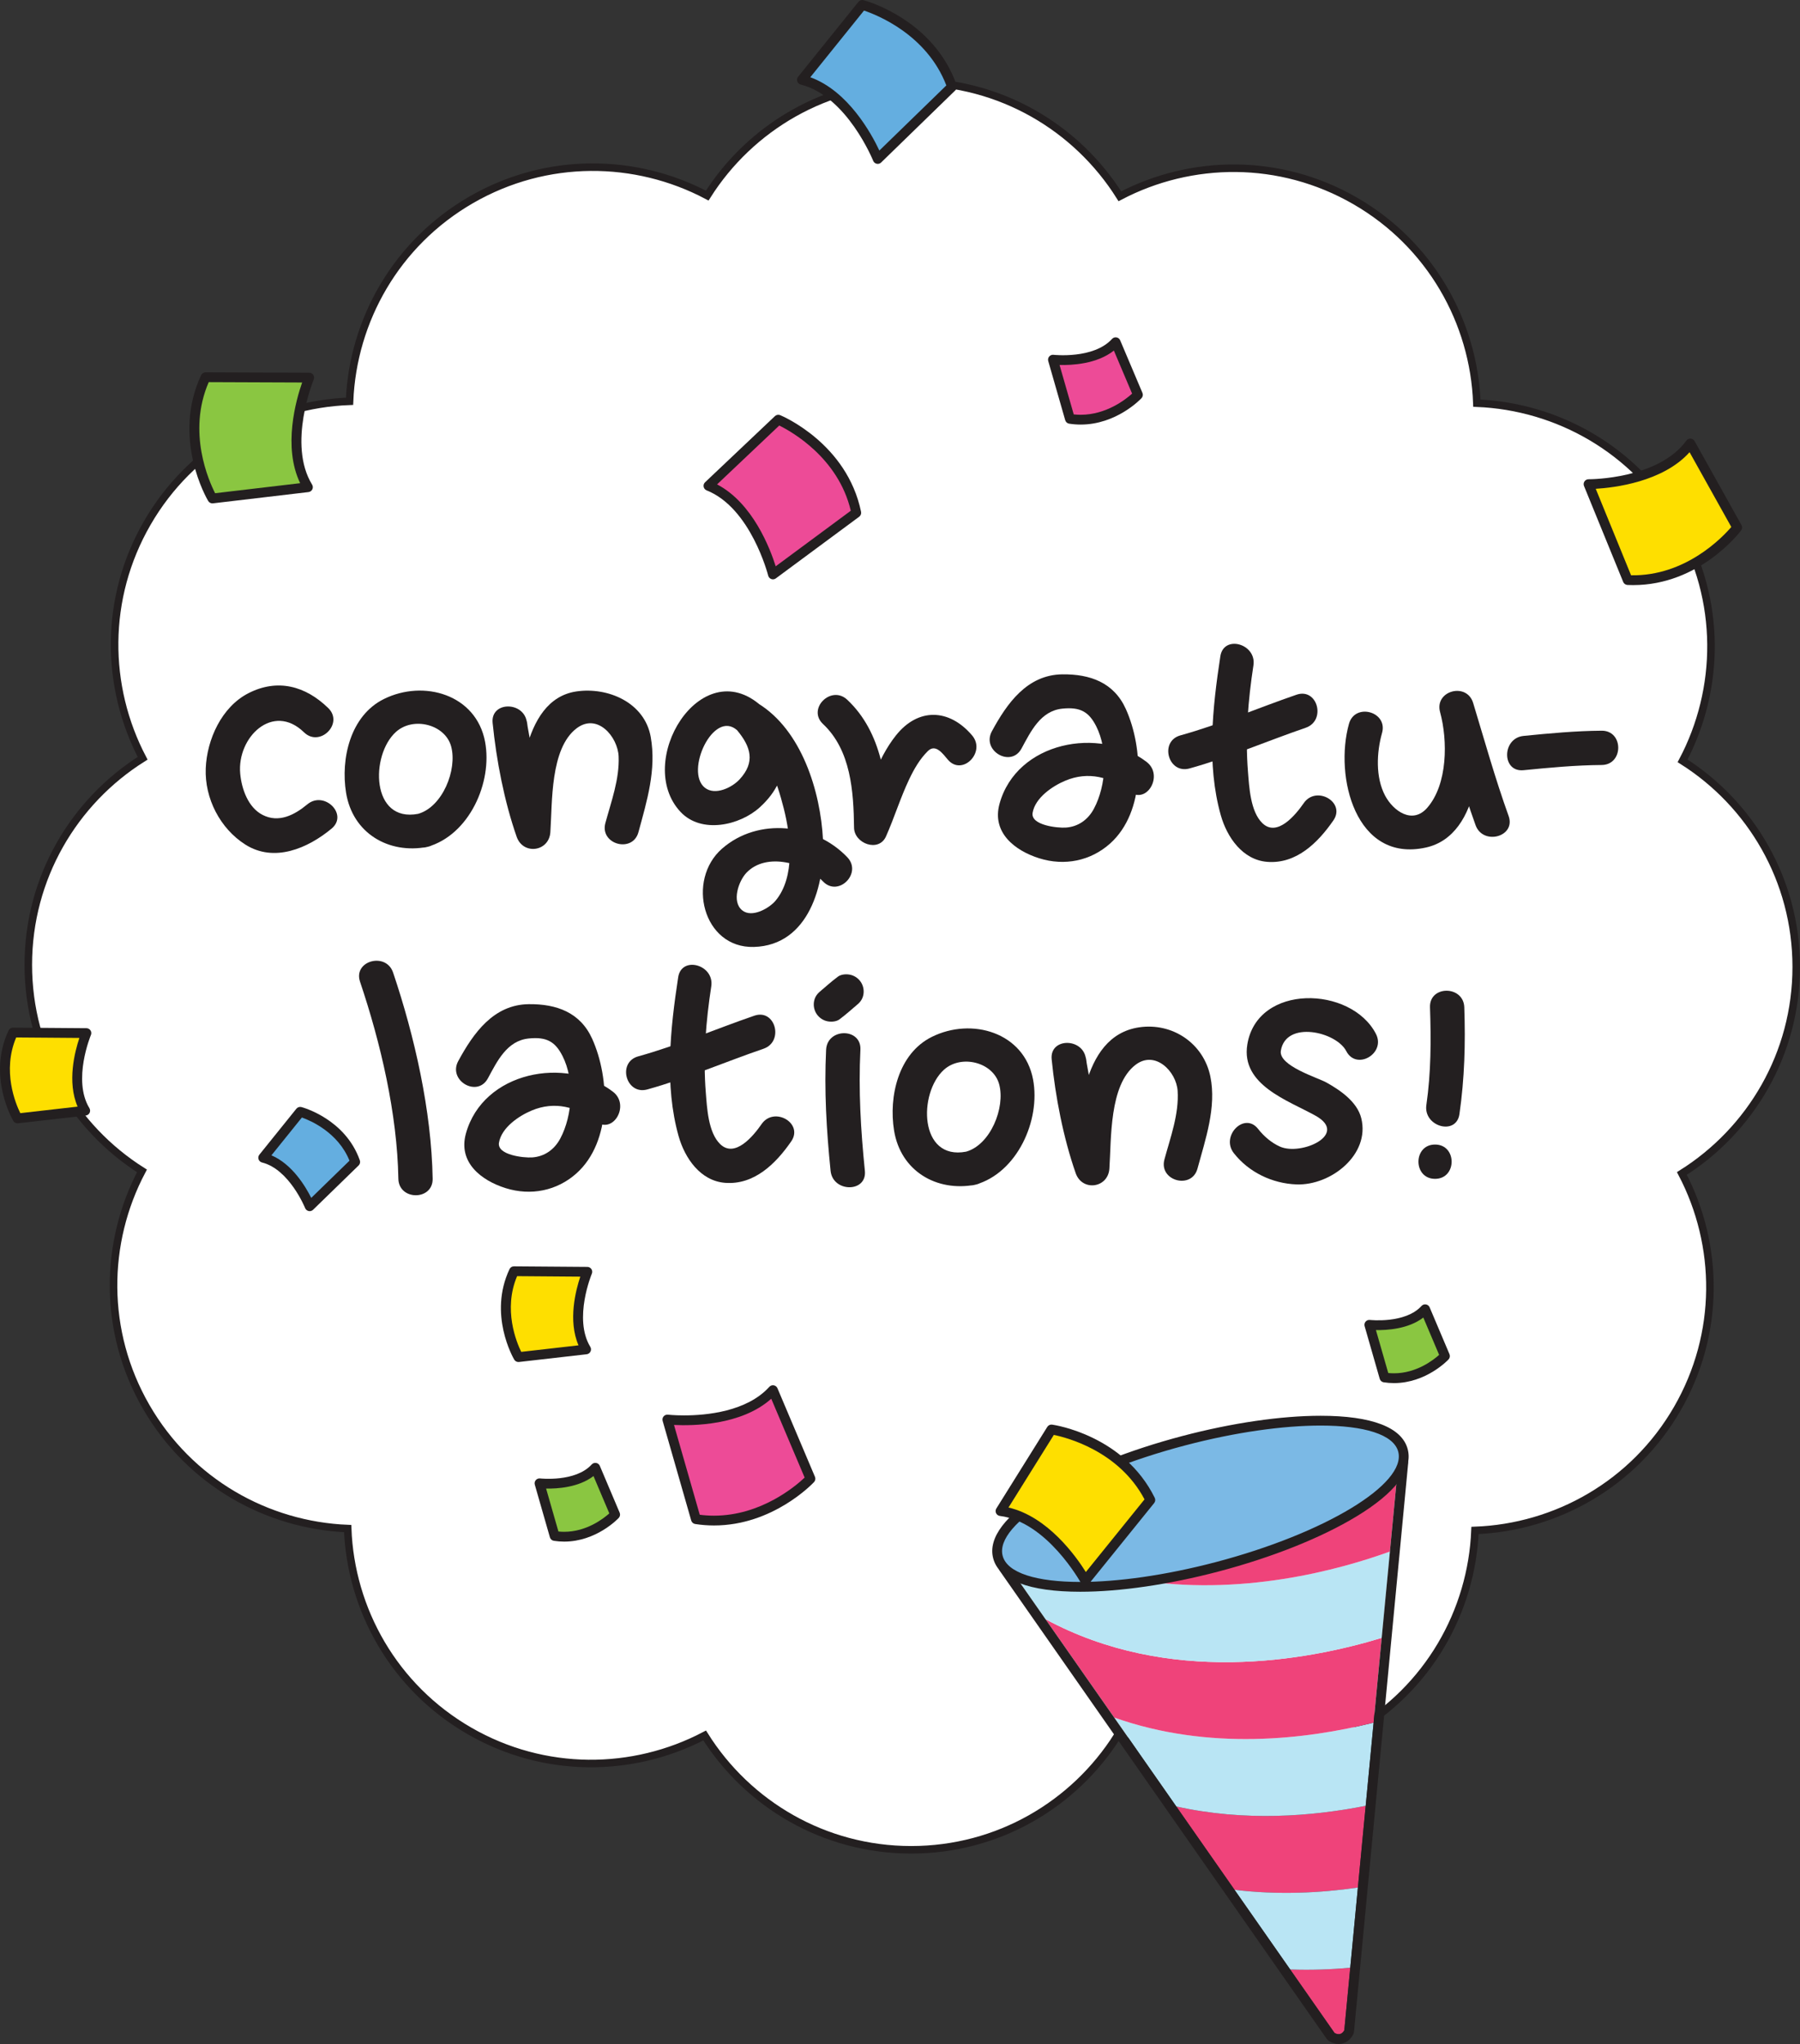 <?xml version="1.0" encoding="utf-8"?>
<!-- Generator: Adobe Illustrator 13.0.0, SVG Export Plug-In . SVG Version: 6.00 Build 14948)  -->
<svg version="1.2" baseProfile="tiny" id="Layer_1" xmlns="http://www.w3.org/2000/svg" xmlns:xlink="http://www.w3.org/1999/xlink"
	 x="0px" y="0px" width="477.575px" height="542.334px" viewBox="0 0 477.575 542.334" xml:space="preserve">
<rect x="0" y="0" width="477.575" height="542.334" fill="#333333" stroke="none"/>
<path fill="#FFFFFF" stroke="#231F20" stroke-width="2" stroke-miterlimit="10" d="M476.575,256.555
	c0-23.021-12.04-43.219-30.153-54.678c10.055-19.02,10.422-42.621-1.127-62.625c-11.512-19.938-32.038-31.41-53.453-32.279
	c-0.799-21.496-12.284-42.121-32.287-53.67c-19.938-11.51-43.451-11.184-62.433-1.227c-11.441-18.219-31.698-30.336-54.797-30.336
	c-23.023,0-43.222,12.039-54.683,30.156c-19.016-10.057-42.617-10.426-62.622,1.125c-19.938,11.512-31.411,32.037-32.278,53.455
	c-21.497,0.799-42.12,12.281-53.669,32.285c-11.513,19.941-11.185,43.449-1.229,62.434C19.629,212.635,7.51,232.895,7.51,255.992
	c0,23.023,12.037,43.221,30.154,54.682c-10.057,19.016-10.423,42.619,1.127,62.621c11.511,19.939,32.034,31.41,53.454,32.281
	c0.798,21.494,12.282,42.119,32.286,53.668c19.94,11.514,43.45,11.184,62.432,1.227c11.44,18.219,31.698,30.336,54.799,30.336
	c23.021,0,43.218-12.039,54.679-30.152c19.018,10.055,42.62,10.422,62.623-1.129c19.938-11.51,31.412-32.035,32.28-53.453
	c21.494-0.801,42.119-12.283,53.669-32.287c11.513-19.939,11.183-43.449,1.226-62.432
	C464.457,299.912,476.575,279.654,476.575,256.555z"/>
<g>
	<g>
		<g>
			<path fill="#97D6D6" d="M322.64,414.713c-7.686,2.023-15.107,3.451-21.915,4.307c-16.333,2.051-29.099,0.781-33.306-3.674
				l-0.356-0.51l104.014-27.379l-0.058,0.621C368.935,396.508,348.762,407.84,322.64,414.713z"/>
		</g>
		<g>
			<path fill="#FFFFFF" d="M371.185,386.322c0.026,0.365-0.003,0.742-0.056,1.121l-0.053,0.014L371.185,386.322z"/>
			<path fill="#231F20" d="M371.076,388.758c0.113,0,0.228-0.016,0.338-0.045l0.051-0.014c0.504-0.135,0.879-0.559,0.951-1.074
				c0.074-0.533,0.095-0.977,0.064-1.396c-0.05-0.676-0.606-1.199-1.281-1.207c-0.735-0.008-1.245,0.504-1.308,1.178l-0.109,1.135
				c-0.04,0.424,0.131,0.842,0.455,1.115C370.475,388.65,370.773,388.758,371.076,388.758z"/>
		</g>
		<g>
			<path fill="#FFFFFF" d="M371.076,387.457l0.053-0.014c-0.031,0.211-0.059,0.42-0.11,0.635L371.076,387.457z"/>
			<path fill="#231F20" d="M371.021,389.379c0.593,0,1.123-0.406,1.264-1.002c0.057-0.234,0.09-0.463,0.123-0.693
				c0.062-0.432-0.093-0.895-0.421-1.184c-0.327-0.291-0.776-0.426-1.193-0.313c-0.526,0.141-0.961,0.609-1.012,1.15l-0.056,0.621
				c-0.063,0.68,0.41,1.293,1.084,1.402C370.881,389.373,370.95,389.379,371.021,389.379z"/>
		</g>
		<g>
			<path fill="#FFFFFF" d="M266.407,413.9l0.655,0.936l-0.051,0.012C266.776,414.543,266.568,414.232,266.407,413.9z"/>
			<path fill="#231F20" d="M267.012,416.148c0.11,0,0.221-0.014,0.33-0.043l0.051-0.014c0.412-0.107,0.744-0.41,0.89-0.809
				c0.147-0.4,0.089-0.846-0.154-1.193l-0.655-0.936c-0.388-0.555-1.134-0.719-1.722-0.377c-0.585,0.344-0.809,1.076-0.515,1.688
				c0.185,0.383,0.422,0.758,0.746,1.178C266.232,415.967,266.615,416.148,267.012,416.148z"/>
		</g>
		<g>
			<path fill="#FFFFFF" d="M267.012,414.848l0.051-0.012l0.356,0.51C267.267,415.184,267.141,415.016,267.012,414.848z"/>
			<path fill="#231F20" d="M267.419,416.645c0.288,0,0.578-0.096,0.818-0.291c0.528-0.428,0.638-1.193,0.248-1.752l-0.356-0.51
				c-0.312-0.447-0.868-0.654-1.396-0.514c-0.423,0.109-0.786,0.432-0.926,0.844c-0.141,0.414-0.089,0.877,0.177,1.221
				c0.184,0.24,0.325,0.42,0.489,0.594C266.726,416.506,267.071,416.645,267.419,416.645z"/>
		</g>
		<g>
			<path fill="#97D6D6" d="M266.31,413.668c0.033,0.078,0.063,0.156,0.098,0.232l-0.151-0.219L266.31,413.668z"/>
		</g>
		<g>
			<g>
				<path fill="#EF437A" d="M360.273,500.82c-9.945,1.447-21.139,2.004-32.726,0.605l-15.45-22.113
					c18.145,4.041,35.954,2.656,50.244-0.174L360.273,500.82z"/>
			</g>
			<g>
				<path fill="#EF437A" d="M358.248,522.098l-1.582,16.607c-0.612,1.072-1.54,1.314-2.599,0.686l-11.76-16.836
					C347.802,522.754,353.148,522.564,358.248,522.098z"/>
			</g>
			<g>
				<path fill="#B9E5F4" d="M362.342,479.139c-14.29,2.83-32.1,4.215-50.244,0.174l-16.479-23.596
					c25.17,8.906,50.948,5.818,68.826,1.348L362.342,479.139z"/>
			</g>
			<g>
				<path fill="#B9E5F4" d="M358.248,522.098c-5.1,0.467-10.446,0.656-15.94,0.457l-14.76-21.129
					c11.587,1.398,22.78,0.842,32.726-0.605L358.248,522.098z"/>
			</g>
			<g>
				<path fill="#EF437A" d="M366.587,434.584l-2.142,22.48c-17.878,4.471-43.656,7.559-68.826-1.348l-18.233-26.102
					C310.054,447.252,346.354,440.73,366.587,434.584z"/>
			</g>
			<g>
				<path fill="#B9E5F4" d="M300.725,419.02c28.24,4.893,54.995-2.615,68.044-7.346l-2.182,22.91
					c-20.232,6.146-56.533,12.668-89.201-4.969l-9.967-14.27C271.626,419.801,284.392,421.07,300.725,419.02z"/>
			</g>
			<g>
				<path fill="#EF437A" d="M300.725,419.02c6.808-0.855,14.229-2.283,21.915-4.307c26.122-6.873,46.295-18.205,48.379-26.635
					l-2.25,23.596C355.72,416.404,328.965,423.912,300.725,419.02z"/>
			</g>
		</g>
		<g>
			<path fill="#231F20" d="M371.019,388.078c-2.084,8.43-22.257,19.762-48.38,26.635c-7.685,2.023-15.106,3.451-21.916,4.307
				c-5.074,0.637-9.806,0.955-14.043,0.955c-9.395,0-16.361-1.559-19.261-4.629l9.967,14.27l18.233,26.102l16.479,23.596
				l15.45,22.113l14.76,21.131l11.76,16.834c0.388,0.229,0.754,0.342,1.096,0.342c0.598,0,1.111-0.346,1.501-1.027l1.582-16.607
				l2.027-21.277l2.067-21.678l2.104-22.078l2.142-22.48l2.182-22.91L371.019,388.078 M267.419,415.346h-0.007 M371.016,385.477
				c0.145,0,0.292,0.014,0.439,0.039c1.342,0.229,2.282,1.453,2.151,2.809l-2.248,23.598l-2.183,22.91l-2.141,22.479l-2.105,22.078
				l-2.067,21.68l-2.027,21.275l-1.583,16.609c-0.034,0.365-0.147,0.721-0.329,1.041c-0.848,1.486-2.219,2.34-3.76,2.34
				c-0.819,0-1.634-0.238-2.424-0.709c-0.318-0.189-0.591-0.443-0.805-0.746l-11.759-16.834l-14.76-21.131l-15.449-22.113
				l-16.479-23.596l-18.232-26.1l-9.914-14.193c-0.33-0.436-0.525-0.979-0.525-1.566c0-1.434,1.157-2.596,2.587-2.602
				c0.005,0,0.011,0,0.015,0c0.019,0,0.034,0,0.052,0.002h0.005l0,0c0.407,0.008,0.792,0.111,1.133,0.285
				c0.257,0.133,0.495,0.309,0.702,0.529c2.256,2.387,8.75,3.813,17.371,3.813c4.169,0,8.784-0.314,13.72-0.934
				c6.933-0.871,14.194-2.297,21.579-4.24c27.047-7.119,44.893-18.172,46.516-24.746
				C368.786,386.277,369.84,385.477,371.016,385.477L371.016,385.477z"/>
		</g>
		<g>
			<path fill="#97D6D6" d="M371.211,386.057l-0.026,0.266c-0.006-0.086-0.019-0.166-0.028-0.25L371.211,386.057z"/>
		</g>
		<g>
			<g>
				<path fill="#7BB9E5" d="M286.619,421.039c10.393,0,23.279-1.887,36.289-5.309c26.413-6.955,52.085-20.408,49.327-30.883
					c-1.342-5.096-9.099-7.902-21.847-7.902c-10.396,0-23.283,1.887-36.291,5.311c-26.413,6.949-52.088,20.402-49.331,30.879
					C266.109,418.232,273.868,421.039,286.619,421.039z"/>
			</g>
			<g>
				<g>
					<path fill="#231F20" d="M350.389,378.246c-9.92,0-22.549,1.736-35.96,5.268c-28.983,7.625-50.654,20.742-48.405,29.291
						c1.209,4.592,9.079,6.934,20.596,6.934c9.92,0,22.545-1.736,35.957-5.266c28.982-7.631,50.653-20.742,48.402-29.295
						C369.769,380.586,361.902,378.246,350.389,378.246 M350.387,375.646L350.387,375.646c13.589,0,21.579,3.066,23.105,8.869
						c1.431,5.426-3.292,11.609-13.656,17.879c-9.347,5.658-22.344,10.84-36.596,14.592c-13.115,3.451-26.119,5.352-36.621,5.352
						c-13.59,0-21.581-3.066-23.109-8.871c-1.428-5.426,3.295-11.607,13.658-17.879c9.351-5.658,22.348-10.84,36.601-14.59
						C326.879,377.547,339.884,375.646,350.387,375.646L350.387,375.646z"/>
				</g>
			</g>
		</g>
	</g>
	<g>
		<path fill="#ED4B97" d="M177.063,376.648c0,0,18.983,2.166,28.012-7.799l9.955,23.502c0,0-12.618,13.482-30.385,10.729
			L177.063,376.648z"/>
		<path fill="#231F20" d="M189.445,404.752c-1.664,0-3.346-0.129-5-0.387c-0.5-0.076-0.91-0.439-1.05-0.926l-7.581-26.432
			c-0.121-0.418-0.023-0.867,0.256-1.199c0.281-0.33,0.713-0.498,1.141-0.451c0.017,0.002,1.714,0.191,4.275,0.191
			c5.889,0,16.657-0.984,22.626-7.572c0.3-0.328,0.747-0.486,1.181-0.408c0.438,0.072,0.807,0.365,0.979,0.773l9.955,23.504
			c0.2,0.473,0.103,1.02-0.248,1.395C215.539,393.711,205.024,404.752,189.445,404.752z M185.662,401.912
			c1.256,0.158,2.526,0.24,3.783,0.24c12.476,0,21.684-7.873,24.044-10.105l-8.861-20.922c-7.968,7.143-20.984,7.199-25.801,6.959
			L185.662,401.912z"/>
	</g>
	<g>
		<path fill="#ED4B97" d="M205.077,152.414c0,0-4.616-18.541-17.111-23.51l18.532-17.553c0,0,17.046,7.102,20.686,24.709
			L205.077,152.414z"/>
		<path fill="#231F20" d="M205.077,153.715c-0.147,0-0.296-0.025-0.439-0.078c-0.409-0.146-0.718-0.486-0.822-0.908
			c-0.045-0.18-4.61-17.957-16.329-22.617c-0.413-0.164-0.714-0.527-0.797-0.963c-0.084-0.436,0.061-0.883,0.383-1.189
			l18.533-17.551c0.373-0.354,0.921-0.453,1.393-0.256c0.721,0.301,17.723,7.574,21.459,25.645c0.103,0.496-0.093,1.008-0.501,1.309
			l-22.106,16.354C205.623,153.627,205.352,153.715,205.077,153.715z M190.255,128.525c9.486,4.953,14.088,17.07,15.554,21.73
			l19.924-14.74c-3.32-14.082-15.779-21.035-18.982-22.611L190.255,128.525z"/>
	</g>
	<g>
		<path fill="#ED4B97" d="M279.367,95.434c0,0,11.276,1.285,16.639-4.633l5.911,13.959c0,0-7.494,8.008-18.045,6.373L279.367,95.434
			z"/>
		<path fill="#231F20" d="M286.722,112.652c-1.015,0-2.04-0.08-3.05-0.236c-0.5-0.076-0.91-0.439-1.05-0.926l-4.505-15.699
			c-0.12-0.416-0.021-0.865,0.258-1.197c0.28-0.332,0.716-0.502,1.139-0.453c0.032,0.006,10.635,1.189,15.528-4.213
			c0.3-0.328,0.745-0.484,1.181-0.408c0.438,0.074,0.808,0.365,0.98,0.773l5.911,13.959c0.2,0.473,0.103,1.02-0.249,1.395
			C302.599,105.934,296.201,112.652,286.722,112.652z M284.885,109.953c0.612,0.066,1.228,0.1,1.837,0.1
			c6.796,0,11.953-4.08,13.648-5.611l-4.838-11.424c-4.525,3.602-11.203,3.904-14.409,3.822L284.885,109.953z"/>
	</g>
	<g>
		<path fill="#8AC641" d="M363.308,351.51c0,0,10.035,1.145,14.807-4.125l5.263,12.424c0,0-6.67,7.127-16.062,5.672L363.308,351.51z
			"/>
		<path fill="#231F20" d="M369.852,366.977c-0.91,0-1.83-0.07-2.735-0.211c-0.5-0.076-0.91-0.439-1.05-0.926l-4.008-13.973
			c-0.121-0.416-0.023-0.865,0.256-1.197c0.28-0.332,0.711-0.5,1.139-0.453c0.031,0.006,9.396,1.047,13.697-3.705
			c0.298-0.328,0.741-0.486,1.18-0.408c0.438,0.074,0.809,0.365,0.981,0.775l5.263,12.424c0.201,0.473,0.104,1.02-0.247,1.395
			C384.087,360.953,378.352,366.977,369.852,366.977z M368.33,364.301c0.506,0.051,1.016,0.076,1.521,0.076
			c5.934,0,10.419-3.488,11.979-4.887l-4.196-9.904c-3.97,3.057-9.669,3.375-12.573,3.322L368.33,364.301z"/>
	</g>
	<g>
		<path fill="#8AC641" d="M143.142,393.566c0,0,10.034,1.145,14.807-4.123l5.262,12.422c0,0-6.67,7.129-16.062,5.674
			L143.142,393.566z"/>
		<path fill="#231F20" d="M149.684,409.035c-0.909,0-1.829-0.072-2.734-0.213c-0.501-0.076-0.91-0.438-1.05-0.926l-4.007-13.973
			c-0.121-0.416-0.023-0.865,0.256-1.197c0.281-0.33,0.714-0.504,1.139-0.453c0.029,0.006,9.394,1.049,13.697-3.703
			c0.3-0.33,0.748-0.484,1.181-0.41c0.438,0.074,0.808,0.367,0.98,0.775l5.262,12.424c0.202,0.473,0.104,1.02-0.247,1.395
			C163.92,403.01,158.184,409.035,149.684,409.035z M148.162,406.357c0.506,0.051,1.016,0.076,1.521,0.076
			c5.934,0,10.42-3.488,11.98-4.887l-4.197-9.904c-3.971,3.057-9.658,3.375-12.572,3.322L148.162,406.357z"/>
	</g>
	<g>
		<path fill="#FEDF00" d="M22.925,274.109c0,0-5.272,12.457-0.317,20.588l-17.955,2.049c0,0-6.628-11.271-1.197-22.785
			L22.925,274.109z"/>
		<path fill="#231F20" d="M4.652,298.047c-0.458,0-0.887-0.24-1.122-0.641c-0.285-0.484-6.91-12.002-1.251-24
			c0.216-0.457,0.681-0.736,1.186-0.744l19.47,0.148c0.435,0.002,0.837,0.223,1.075,0.586c0.239,0.361,0.281,0.82,0.112,1.219
			c-0.05,0.119-4.95,11.949-0.405,19.404c0.231,0.379,0.252,0.85,0.059,1.248c-0.195,0.398-0.58,0.67-1.021,0.721l-17.957,2.051
			C4.749,298.045,4.699,298.047,4.652,298.047z M4.294,275.268c-3.771,8.889-0.15,17.559,1.094,20.086l15.202-1.734
			c-2.84-6.559-0.723-14.67,0.474-18.223L4.294,275.268z"/>
	</g>
	<g>
		<path fill="#FEDF00" d="M155.827,337.445c0,0-5.276,12.459-0.319,20.588l-17.957,2.051c0,0-6.625-11.271-1.193-22.787
			L155.827,337.445z"/>
		<path fill="#231F20" d="M137.551,361.383c-0.456,0-0.885-0.24-1.12-0.641c-0.284-0.484-6.908-12.002-1.249-24
			c0.217-0.457,0.661-0.756,1.186-0.744l19.47,0.148c0.435,0.002,0.837,0.223,1.075,0.586c0.238,0.361,0.281,0.82,0.111,1.219
			c-0.049,0.119-4.952,11.949-0.406,19.404c0.23,0.379,0.253,0.85,0.059,1.248c-0.195,0.398-0.58,0.67-1.021,0.721l-17.956,2.051
			C137.649,361.381,137.6,361.383,137.551,361.383z M137.196,338.604c-3.757,8.859-0.146,17.553,1.095,20.088l15.2-1.736
			c-2.839-6.559-0.724-14.67,0.473-18.223L137.196,338.604z"/>
	</g>
	<g>
		<path fill="#FEDF00" d="M421.471,128.459c0,0,19.106,0.098,27.005-10.785l12.438,22.287c0,0-11.084,14.768-29.046,13.953
			L421.471,128.459z"/>
		<path fill="#231F20" d="M433.301,155.246c-0.491,0-0.989-0.01-1.491-0.033c-0.506-0.023-0.953-0.338-1.145-0.809l-10.397-25.455
			c-0.164-0.4-0.117-0.857,0.126-1.219c0.241-0.357,0.646-0.572,1.077-0.572c0.646,0.016,18.575-0.082,25.952-10.248
			c0.263-0.359,0.672-0.566,1.13-0.533c0.443,0.025,0.842,0.275,1.058,0.664l12.438,22.285c0.25,0.449,0.214,1.004-0.095,1.414
			C461.51,141.332,450.864,155.246,433.301,155.246z M432.752,152.641c14.434,0.268,24.278-10.102,26.596-12.818l-11.072-19.838
			c-7.107,7.914-20.035,9.42-24.896,9.707L432.752,152.641z"/>
	</g>
	<g>
		<path fill="#FEDF00" d="M287.932,419.379c0,0-9.135-16.779-22.479-18.443l13.516-21.65c0,0,18.286,2.58,26.24,18.703
			L287.932,419.379z"/>
		<path fill="#231F20" d="M287.932,420.68c-0.039,0-0.077-0.002-0.117-0.006c-0.433-0.039-0.816-0.291-1.024-0.672
			c-0.089-0.162-8.981-16.215-21.498-17.777c-0.44-0.055-0.821-0.33-1.013-0.73c-0.19-0.4-0.164-0.871,0.07-1.248l13.518-21.65
			c0.272-0.436,0.771-0.666,1.285-0.6c0.773,0.109,19.059,2.867,27.222,19.418c0.225,0.453,0.164,0.996-0.153,1.391l-17.277,21.393
			C288.694,420.504,288.322,420.68,287.932,420.68z M267.573,399.992c10.427,2.406,17.933,12.973,20.522,17.115l15.57-19.279
			c-6.755-12.795-20.566-16.385-24.062-17.105L267.573,399.992z"/>
	</g>
	<g>
		<path fill="#64AEE0" d="M82.161,320.055c0,0-4.328-10.885-12.327-12.875l9.813-12.186c0,0,10.938,2.912,14.597,13.307
			L82.161,320.055z"/>
		<path fill="#231F20" d="M82.161,321.354c-0.091,0-0.181-0.008-0.271-0.029c-0.426-0.09-0.775-0.385-0.938-0.789
			c-0.041-0.104-4.186-10.289-11.433-12.094c-0.431-0.107-0.777-0.426-0.921-0.848c-0.14-0.42-0.057-0.883,0.221-1.229l9.813-12.186
			c0.324-0.4,0.854-0.574,1.348-0.441c0.475,0.127,11.646,3.213,15.489,14.131c0.168,0.479,0.043,1.01-0.32,1.363l-12.082,11.754
			C82.822,321.225,82.496,321.354,82.161,321.354z M72.015,306.545c5.529,2.344,9.076,8.311,10.562,11.293l10.151-9.875
			c-3.026-7.473-10.235-10.6-12.63-11.455L72.015,306.545z"/>
	</g>
	<g>
		<path fill="#64AEE0" d="M232.88,42.182c0,0-7.062-17.754-20.109-21.002l16.009-19.879c0,0,17.845,4.75,23.813,21.707
			L232.88,42.182z"/>
		<path fill="#231F20" d="M232.88,43.48c-0.091,0-0.181-0.01-0.271-0.027c-0.426-0.092-0.777-0.389-0.938-0.791
			c-0.068-0.172-6.977-17.176-19.215-20.221c-0.431-0.107-0.777-0.428-0.92-0.848c-0.141-0.42-0.058-0.885,0.22-1.23l16.009-19.879
			c0.323-0.4,0.854-0.574,1.348-0.439c0.756,0.201,18.58,5.127,24.705,22.531c0.169,0.479,0.044,1.012-0.32,1.365l-19.713,19.172
			C233.541,43.352,233.215,43.48,232.88,43.48z M214.988,20.498c10.063,3.635,16.25,15.025,18.325,19.447l17.769-17.279
			c-5.18-13.512-18.46-18.729-21.845-19.861L214.988,20.498z"/>
	</g>
	<g>
		<path fill="#8AC641" d="M82.039,100.193c0,0-7.384,17.621-0.338,29.074l-25.348,2.992c0,0-9.42-15.883-1.813-32.172
			L82.039,100.193z"/>
		<path fill="#231F20" d="M56.354,133.559c-0.455,0-0.882-0.238-1.119-0.637c-0.397-0.672-9.679-16.666-1.871-33.385
			c0.214-0.457,0.672-0.75,1.178-0.75h0.005l27.498,0.105c0.435,0.002,0.838,0.221,1.078,0.582s0.283,0.82,0.116,1.221
			c-0.07,0.17-7.038,17.148-0.43,27.893c0.232,0.377,0.256,0.848,0.063,1.248c-0.194,0.398-0.578,0.672-1.019,0.725l-25.348,2.99
			C56.455,133.557,56.404,133.559,56.354,133.559z M55.38,101.391c-5.772,13.303,0.069,26.301,1.697,29.475l22.563-2.662
			c-4.644-9.641-1.09-22.105,0.523-26.717L55.38,101.391z"/>
	</g>
	<g>
		<g>
			<g>
				<g>
					<path fill="#231F20" d="M87.084,187.867c-6.049-5.889-13.462-7.879-21.167-3.941c-7.132,3.645-11.028,12.316-11.329,19.951
						c-0.313,7.953,3.804,15.938,10.465,20.189c7.705,4.916,16.666,0.988,22.924-4.213c4.519-3.756-1.956-10.158-6.434-6.436
						c-3.419,2.84-7.604,5.01-11.897,2.789c-3.845-1.986-5.546-6.926-5.916-10.941c-0.886-9.645,8.688-18.977,16.921-10.963
						C84.854,198.396,91.295,191.967,87.084,187.867L87.084,187.867z"/>
				</g>
			</g>
			<g>
				<g>
					<path fill="#231F20" d="M113.357,224.709c11.125-3.127,17.384-17.082,15.336-27.93c-2.359-12.494-16.254-16.555-26.849-11.303
						c-8.933,4.426-11.478,15.877-10.026,24.857C93.551,221.078,103.109,226.674,113.357,224.709c5.76-1.104,3.313-9.873-2.42-8.773
						c-12.508,2.396-12.721-15.551-5.892-21.73c4.603-4.166,13.081-2.002,14.657,3.855c1.666,6.188-2.308,16.059-8.766,17.875
						C105.297,217.521,107.696,226.303,113.357,224.709z"/>
				</g>
			</g>
			<g>
				<g>
					<path fill="#231F20" d="M130.705,191.807c0.985,9.912,3.093,20.824,6.377,30.215c1.717,4.908,8.584,3.977,8.938-1.209
						c0.539-7.873-0.08-22.197,6.948-27.557c5.516-4.205,10.952,2.234,11.168,7.469c0.246,5.996-1.969,11.949-3.518,17.654
						c-1.54,5.672,7.24,8.076,8.775,2.42c2.264-8.334,4.805-16.58,3.254-25.285c-1.628-9.127-11.369-13.287-19.731-12.051
						c-14.973,2.217-15.241,26.293-15.996,37.35c2.979-0.404,5.958-0.807,8.938-1.211c-1.685-4.813-2.583-9.938-3.604-14.922
						c-0.615-2.992-1.188-5.994-1.743-8.998c-0.174-0.941-0.342-1.883-0.511-2.826c-0.054-0.311-0.386-2.949-0.196-1.049
						C139.23,186.023,130.124,185.969,130.705,191.807L130.705,191.807z"/>
				</g>
			</g>
			<g>
				<g>
					<path fill="#231F20" d="M202.006,187.324c-16.102-14.393-33.859,14.928-21.422,28.123c5.523,5.859,15.678,3.584,20.995-1.234
						C210.626,206.012,209.263,196.053,202.006,187.324c-1.838,2.383-3.676,4.764-5.514,7.146
						c6.729,4.102,9.648,12.889,11.472,20.104c1.854,7.33,3.077,18.098-2.191,24.4c-1.698,2.031-6.241,4.617-8.807,2.6
						c-2.953-2.322-0.975-7.838,1.066-9.99c5.345-5.635,15.749-2.49,20.329,2.293c4.065,4.244,10.49-2.199,6.434-6.436
						c-8.6-8.979-23.62-10.635-33.198-2.291c-9.566,8.334-5.134,26.486,8.441,26.102c14.588-0.414,18.917-16.611,18.321-28.41
						c-0.652-12.84-5.67-29.156-17.273-36.229c-4.674-2.85-8.668,3.354-5.514,7.146c3.662,4.406,4.884,8.469,0.636,13.055
						c-1.993,2.15-6.474,4.346-9.188,2.199c-5.41-4.279,2.258-20.881,8.553-15.254C199.932,197.656,206.39,191.242,202.006,187.324
						L202.006,187.324z"/>
				</g>
			</g>
			<g>
				<g>
					<path fill="#231F20" d="M218.361,192.102c7.419,6.965,8.112,17.934,8.236,27.516c0.055,4.207,6.549,6.637,8.479,2.297
						c2.226-5.002,3.813-10.246,6.173-15.197c1.291-2.703,2.791-5.324,4.934-7.439c2.055-2.025,3.969,0.717,5.301,2.281
						c3.805,4.479,10.21-1.99,6.433-6.434c-6.053-7.123-14.313-7.418-20.218,0.018c-5.211,6.559-7.142,14.674-10.48,22.178
						c2.827,0.766,5.653,1.531,8.479,2.297c-0.154-12.021-1.667-25.281-10.902-33.951
						C220.522,181.654,214.075,188.076,218.361,192.102L218.361,192.102z"/>
				</g>
			</g>
			<g>
				<g>
					<path fill="#231F20" d="M315.6,203.893c10.474-2.902,20.546-7.266,30.818-10.793c5.516-1.893,3.146-10.686-2.42-8.773
						c-10.271,3.525-20.343,7.889-30.818,10.793C307.533,196.684,309.934,205.463,315.6,203.893L315.6,203.893z"/>
				</g>
			</g>
			<g>
				<g>
					<path fill="#231F20" d="M323.783,174.125c-2.095,13.641-3.685,28.709,0.114,42.174c1.642,5.818,5.759,11.852,12.311,12.375
						c7.73,0.619,13.473-5.082,17.56-10.99c3.349-4.838-4.543-9.383-7.857-4.592c-2.164,3.127-7.077,9.119-10.993,5.305
						c-3.186-3.102-3.485-9.643-3.813-13.729c-0.745-9.303,0.039-18.914,1.454-28.123
						C333.439,170.807,324.672,168.34,323.783,174.125L323.783,174.125z"/>
				</g>
			</g>
			<g>
				<g>
					<path fill="#231F20" d="M357.911,192.041c-3.904,13.914,1.688,36.98,20.423,32.832c14.818-3.281,15.609-27.023,12.522-38.357
						c-2.925,0.807-5.851,1.613-8.775,2.42c3.041,10.031,5.864,20.119,9.41,29.99c1.969,5.479,10.764,3.117,8.774-2.42
						c-3.547-9.869-6.369-19.957-9.409-29.99c-1.697-5.6-10.323-3.262-8.775,2.42c2.065,7.58,2.028,19.146-3.401,25.387
						c-3.933,4.52-9.027,0.857-11.186-3.217c-2.592-4.898-2.253-11.498-0.809-16.645
						C368.273,188.799,359.494,186.398,357.911,192.041L357.911,192.041z"/>
				</g>
			</g>
			<g>
				<g>
					<path fill="#231F20" d="M271.021,198.619c2.481-4.58,5.063-10.018,10.86-10.598c4.662-0.465,6.982,0.77,8.961,4.672
						c3.219,6.355,2.686,15.721-0.609,21.889c-1.561,2.918-4.157,4.777-7.476,5.002c-2.16,0.146-9.341-0.605-8.786-3.912
						c0.67-4,5.262-7.104,8.688-8.539c6.076-2.543,11.924-0.994,16.975,2.893c4.651,3.578,9.175-4.334,4.593-7.857
						c-12.472-9.596-34.483-5.369-39.03,11.084c-2.115,7.656,4.063,12.443,10.529,14.475c6.681,2.1,13.633,0.723,18.82-3.93
						c9.373-8.406,8.906-25.174,4.152-35.697c-3.165-7.012-9.472-9.258-16.816-9.178c-9.366,0.102-14.697,7.688-18.719,15.104
						C260.365,199.186,268.222,203.779,271.021,198.619L271.021,198.619z"/>
				</g>
			</g>
			<g>
				<g>
					<path fill="#231F20" d="M404.229,204.361c6.895-0.689,13.783-1.332,20.717-1.383c5.867-0.045,5.871-9.145,0-9.1
						c-6.934,0.051-13.822,0.693-20.717,1.383C398.446,195.84,398.39,204.945,404.229,204.361L404.229,204.361z"/>
				</g>
			</g>
		</g>
		<g>
			<g>
				<g>
					<path fill="#231F20" d="M258.752,314.344c11.124-3.129,17.387-17.082,15.339-27.932c-2.356-12.494-16.255-16.551-26.848-11.301
						c-8.933,4.428-11.478,15.877-10.028,24.857C238.949,310.711,248.505,316.309,258.752,314.344
						c5.76-1.104,3.314-9.873-2.419-8.773c-12.506,2.396-12.717-15.551-5.89-21.73c4.603-4.164,13.083-2.002,14.658,3.855
						c1.666,6.188-2.311,16.057-8.769,17.875C250.693,307.156,253.092,315.938,258.752,314.344z"/>
				</g>
			</g>
			<g>
				<g>
					<path fill="#231F20" d="M279.027,281.072c0.986,9.91,3.093,20.822,6.377,30.211c1.716,4.908,8.583,3.977,8.938-1.209
						c0.537-7.871-0.08-22.195,6.948-27.553c5.192-3.959,10.823,1.781,11.155,6.906c0.398,6.178-1.912,12.342-3.502,18.215
						c-1.537,5.674,7.24,8.078,8.774,2.42c2.109-7.787,5.081-16.268,3.416-24.428c-1.786-8.748-10.004-14.369-18.907-13.053
						c-15.854,2.346-16.162,25.43-16.985,37.492c2.979-0.404,5.958-0.807,8.938-1.211c-1.684-4.811-2.581-9.936-3.603-14.918
						c-0.613-2.992-1.185-5.994-1.742-8.998c-0.174-0.941-0.341-1.883-0.509-2.826c-0.055-0.311-0.388-2.949-0.198-1.049
						C287.551,275.289,278.445,275.234,279.027,281.072L279.027,281.072z"/>
				</g>
			</g>
			<g>
				<g>
					<path fill="#231F20" d="M171.75,289.059c10.474-2.904,20.545-7.266,30.818-10.793c5.514-1.895,3.145-10.686-2.421-8.775
						c-10.271,3.527-20.342,7.891-30.817,10.795C163.684,281.85,166.085,290.629,171.75,289.059L171.75,289.059z"/>
				</g>
			</g>
			<g>
				<g>
					<path fill="#231F20" d="M179.936,259.291c-2.097,13.641-3.684,28.709,0.114,42.172c1.644,5.818,5.758,11.854,12.312,12.377
						c7.729,0.617,13.473-5.082,17.559-10.99c3.348-4.84-4.543-9.383-7.858-4.594c-2.163,3.129-7.077,9.121-10.993,5.307
						c-3.184-3.102-3.483-9.643-3.812-13.73c-0.745-9.301,0.039-18.914,1.454-28.121
						C189.594,255.971,180.826,253.506,179.936,259.291L179.936,259.291z"/>
				</g>
			</g>
			<g>
				<g>
					<path fill="#231F20" d="M95.524,260.477c5.478,16.262,9.865,35.006,10.169,52.26c0.103,5.861,9.202,5.871,9.1,0
						c-0.317-18.037-4.768-37.682-10.494-54.68C102.436,252.527,93.646,254.9,95.524,260.477L95.524,260.477z"/>
				</g>
			</g>
			<g>
				<g>
					<path fill="#231F20" d="M129.438,286.135c2.483-4.58,5.063-10.018,10.859-10.596c4.662-0.467,6.982,0.766,8.96,4.67
						c3.22,6.355,2.687,15.721-0.609,21.889c-1.56,2.918-4.155,4.777-7.475,5.002c-2.161,0.146-9.34-0.605-8.785-3.912
						c0.67-4.002,5.261-7.105,8.687-8.539c6.077-2.545,11.926-0.996,16.976,2.891c4.65,3.578,9.175-4.334,4.594-7.857
						c-12.474-9.596-34.486-5.369-39.031,11.086c-2.115,7.656,4.063,12.443,10.53,14.475c6.68,2.1,13.632,0.723,18.819-3.93
						c9.374-8.408,8.904-25.174,4.152-35.697c-3.166-7.012-9.474-9.258-16.817-9.178c-9.366,0.104-14.696,7.686-18.718,15.104
						C118.783,286.701,126.641,291.293,129.438,286.135L129.438,286.135z"/>
				</g>
			</g>
			<g>
				<g>
					<g>
						<path fill="#231F20" d="M379.406,267.266c0.3,8.701,0.282,17.295-0.963,25.926c-0.828,5.738,7.939,8.211,8.774,2.42
							c1.367-9.477,1.616-18.783,1.288-28.346C388.306,261.414,379.204,261.396,379.406,267.266L379.406,267.266z"/>
					</g>
				</g>
				<g>
					<g>
						<path fill="#231F20" d="M380.744,312.781c5.868,0,5.868-9.1,0-9.1C374.877,303.682,374.877,312.781,380.744,312.781
							L380.744,312.781z"/>
					</g>
				</g>
			</g>
			<g>
				<g>
					<g>
						<path fill="#231F20" d="M229.469,310.658c-1.091-10.734-1.717-21.342-1.185-32.129c0.289-5.867-8.813-5.84-9.101,0
							c-0.531,10.787,0.095,21.395,1.187,32.129C220.957,316.438,230.063,316.496,229.469,310.658L229.469,310.658z"/>
					</g>
				</g>
				<g>
					<g>
						<path fill="#231F20" d="M222.303,259.143c-0.945,0.721-1.867,1.455-2.761,2.234c-0.308,0.268-0.613,0.535-0.922,0.803
							c-0.229,0.199-1.569,1.264-0.459,0.414c-0.989,0.756-1.747,1.469-2.093,2.719c-0.322,1.176-0.154,2.455,0.46,3.506
							c0.597,1.018,1.582,1.779,2.719,2.092c1.056,0.289,2.593,0.24,3.507-0.459c0.943-0.723,1.866-1.457,2.762-2.236
							c0.307-0.268,0.612-0.537,0.92-0.803c0.23-0.199,1.571-1.26,0.461-0.412c0.988-0.756,1.747-1.469,2.091-2.719
							c0.322-1.176,0.157-2.455-0.458-3.508c-0.598-1.016-1.582-1.777-2.72-2.09C224.752,258.393,223.219,258.443,222.303,259.143
							L222.303,259.143z"/>
					</g>
				</g>
			</g>
			<g>
				<g>
					<path fill="#231F20" d="M365.057,274.309c-6.586-12.74-31.499-13.414-34.123,2.852c-1.734,10.75,10.878,14.83,18.126,18.885
						c8.875,4.963-3.833,10.672-9.442,8.193c-2.271-1.004-4.299-2.756-5.822-4.703c-3.613-4.619-10.006,1.871-6.435,6.436
						c3.981,5.088,10.245,8.063,16.624,8.291c9.143,0.33,19.573-7.918,17.188-17.553c-1.085-4.389-5.592-7.443-9.253-9.492
						c-2.322-1.299-12.732-4.412-12.086-8.426c1.31-8.115,14.681-5.082,17.363,0.109
						C359.895,284.115,367.747,279.512,365.057,274.309L365.057,274.309z"/>
				</g>
			</g>
		</g>
	</g>
</g>
</svg>
